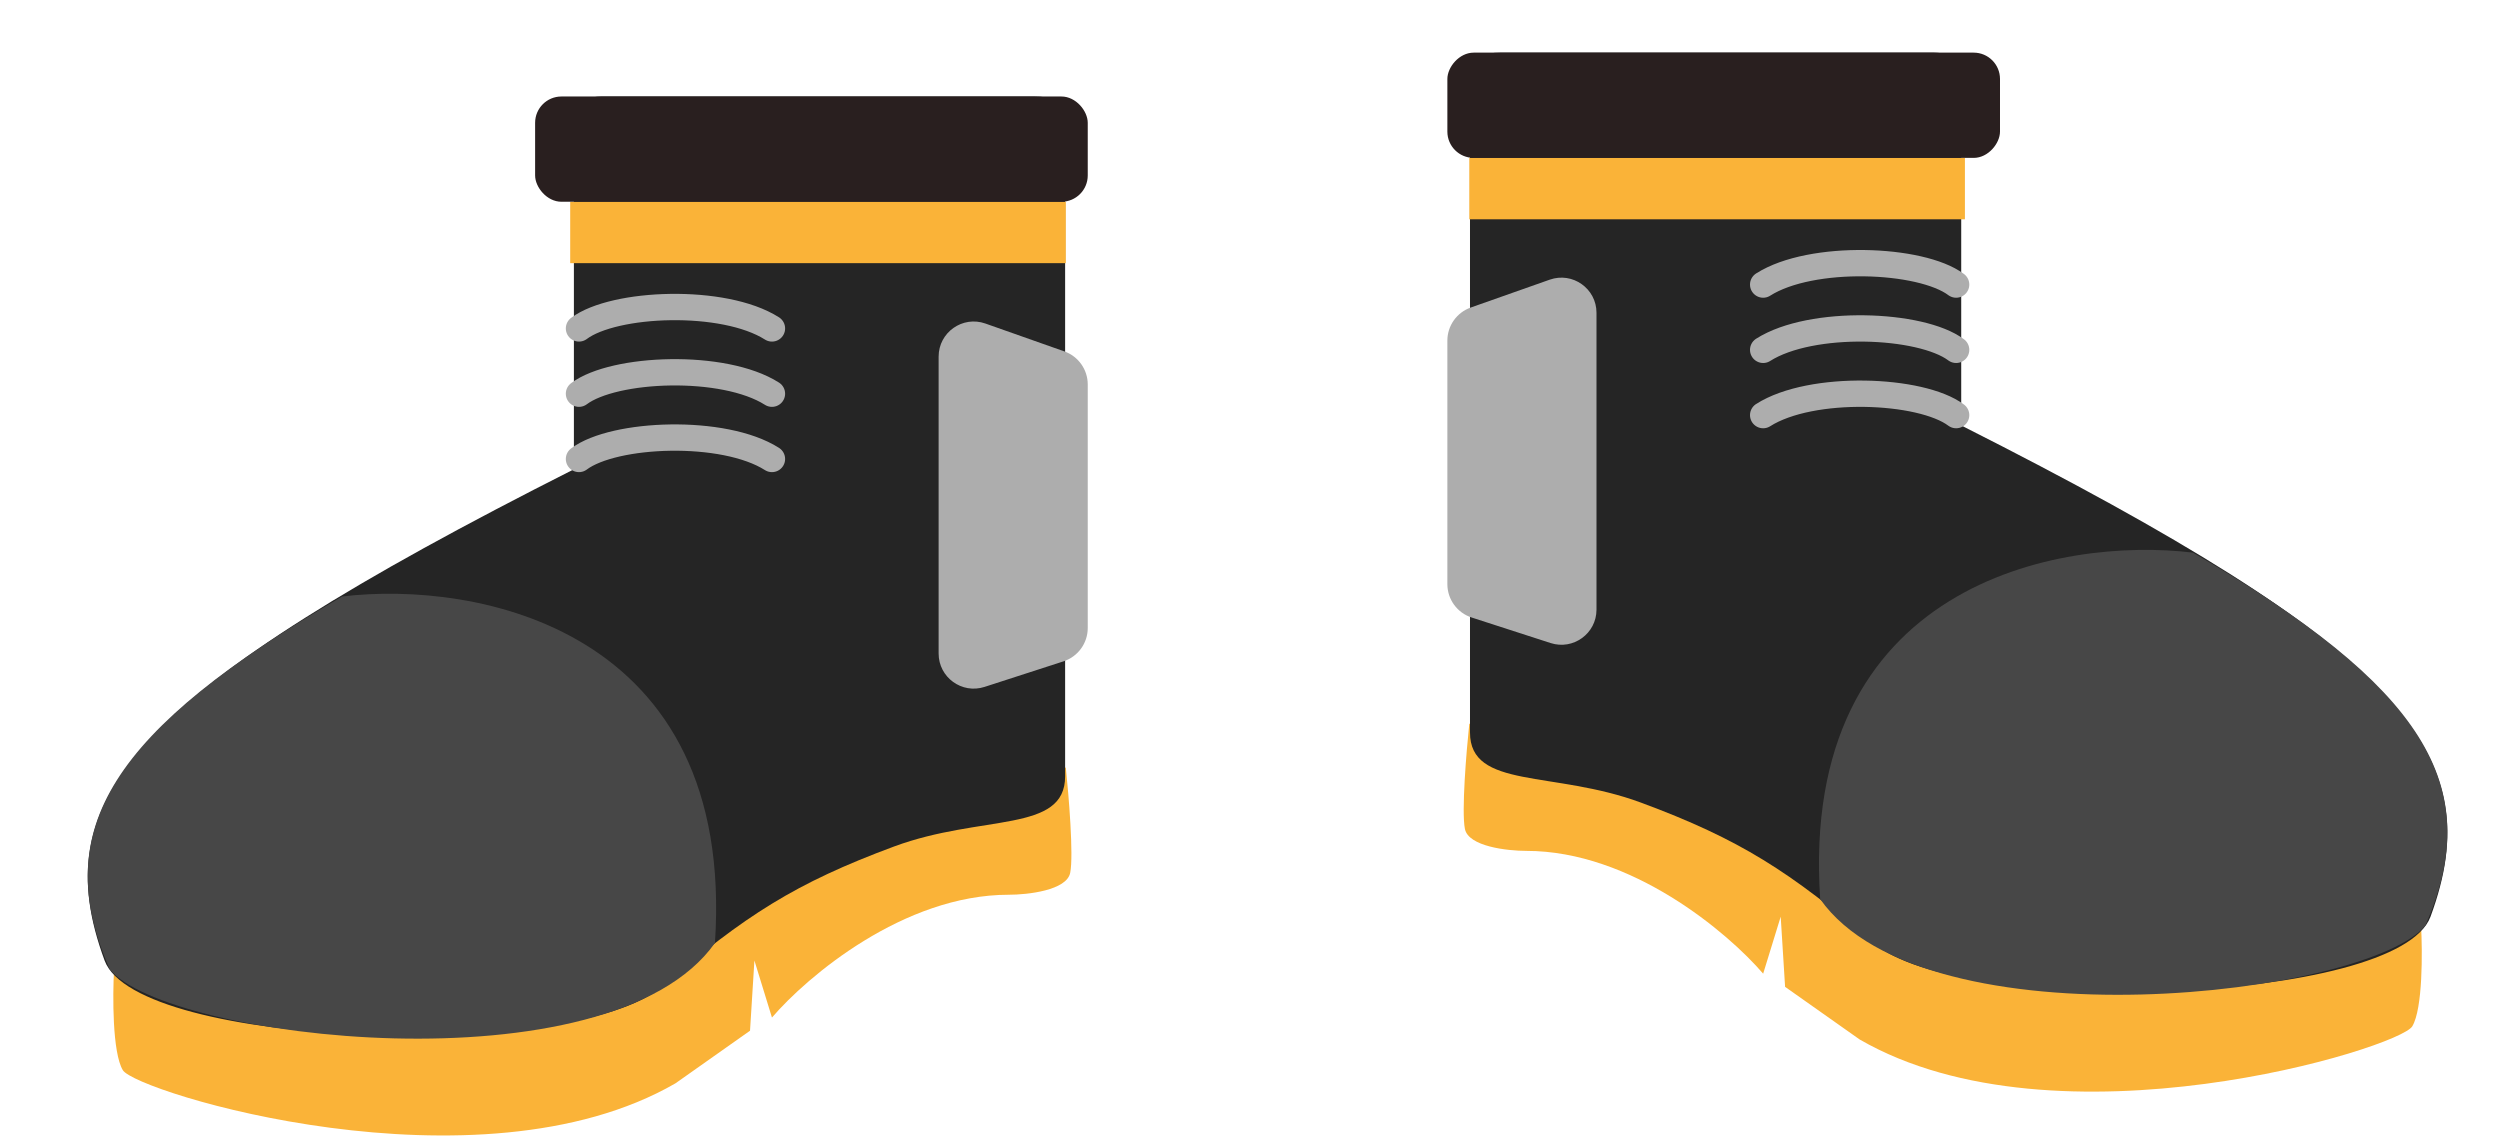<svg width="285" height="130" viewBox="0 0 285 130" fill="none" xmlns="http://www.w3.org/2000/svg">
<path d="M14.003 122C12.803 120 12.836 113.5 13.003 110.5L121.503 87.5C121.836 90.667 122.403 97.5 122.003 99.5C121.603 101.5 117.17 102 115.003 102C103.003 102 92.003 111.333 88.003 116L86.003 109.5L85.503 117.5L77.003 123.5C54.503 136.5 15.503 124.5 14.003 122Z" fill="#FAB338"/>
<path d="M11.924 109.5C5.13 91.059 14.856 79.045 65.424 53.5V15.5C65.424 13 66.003 11 68.503 11H118.003C121.424 11 121.424 13 121.424 15.5V53.5V88.5C121.424 95 111.924 92.795 101.924 96.5C90.634 100.683 84.92 104.38 75.424 112.5C65.424 121.052 15.608 119.5 11.924 109.5Z" fill="#252525"/>
<path d="M65.003 23H121.503V30H65.003V23Z" fill="#FAB338"/>
<rect x="61.003" y="11" width="63" height="12" rx="3" fill="#291F1F"/>
<path d="M66.003 52.323C70.003 49.323 82.503 48.823 88.003 52.323" stroke="#ADADAD" stroke-width="3" stroke-linecap="round"/>
<path d="M66.003 44.882C70.003 41.882 82.503 41.382 88.003 44.882" stroke="#ADADAD" stroke-width="3" stroke-linecap="round"/>
<path d="M66.003 37.441C70.003 34.441 82.503 33.941 88.003 37.441" stroke="#ADADAD" stroke-width="3" stroke-linecap="round"/>
<path d="M107.003 40.654C107.003 37.894 109.732 35.963 112.334 36.882L121.334 40.058C122.933 40.623 124.003 42.134 124.003 43.83V71.59C124.003 73.325 122.885 74.862 121.234 75.396L112.234 78.308C109.651 79.143 107.003 77.217 107.003 74.502V40.654Z" fill="#ADADAD"/>
<path d="M81.503 107.5C83.903 71.5 54.17 66.167 39.003 68C12.828 83.217 5.503 94.5 12.503 110.5C19.003 118.5 69.503 124.5 81.503 107.5Z" fill="#474747"/>
<path d="M275 117C276.2 115 276.167 108.5 276 105.5L167.5 82.5C167.167 85.667 166.6 92.5 167 94.5C167.4 96.5 171.833 97 174 97C186 97 197 106.333 201 111L203 104.5L203.5 112.5L212 118.5C234.5 131.5 273.5 119.5 275 117Z" fill="#FAB338"/>
<path d="M277.079 104.5C283.873 86.059 274.147 74.045 223.579 48.5V10.5C223.579 8 223 6 220.5 6H171C167.579 6 167.579 8 167.579 10.5V48.5V83.5C167.579 90 177.079 87.795 187.079 91.5C198.369 95.683 204.083 99.38 213.579 107.5C223.579 116.052 273.395 114.5 277.079 104.5Z" fill="#252525"/>
<path d="M224 18H167.5V25H224V18Z" fill="#FAB338"/>
<rect width="63" height="12" rx="3" transform="matrix(-1 0 0 1 228 6)" fill="#291F1F"/>
<path d="M223 47.323C219 44.323 206.5 43.823 201 47.323" stroke="#ADADAD" stroke-width="3" stroke-linecap="round"/>
<path d="M223 39.882C219 36.882 206.5 36.382 201 39.882" stroke="#ADADAD" stroke-width="3" stroke-linecap="round"/>
<path d="M223 32.441C219 29.441 206.5 28.941 201 32.441" stroke="#ADADAD" stroke-width="3" stroke-linecap="round"/>
<path d="M182 35.654C182 32.894 179.271 30.963 176.669 31.882L167.669 35.058C166.069 35.623 165 37.134 165 38.83V66.59C165 68.325 166.118 69.862 167.769 70.396L176.769 73.308C179.352 74.143 182 72.217 182 69.502V35.654Z" fill="#ADADAD"/>
<path d="M207.5 102.5C205.1 66.5 234.833 61.167 250 63C276.175 78.217 283.5 89.5 276.5 105.5C270 113.5 219.5 119.5 207.5 102.5Z" fill="#474747"/>
</svg>
